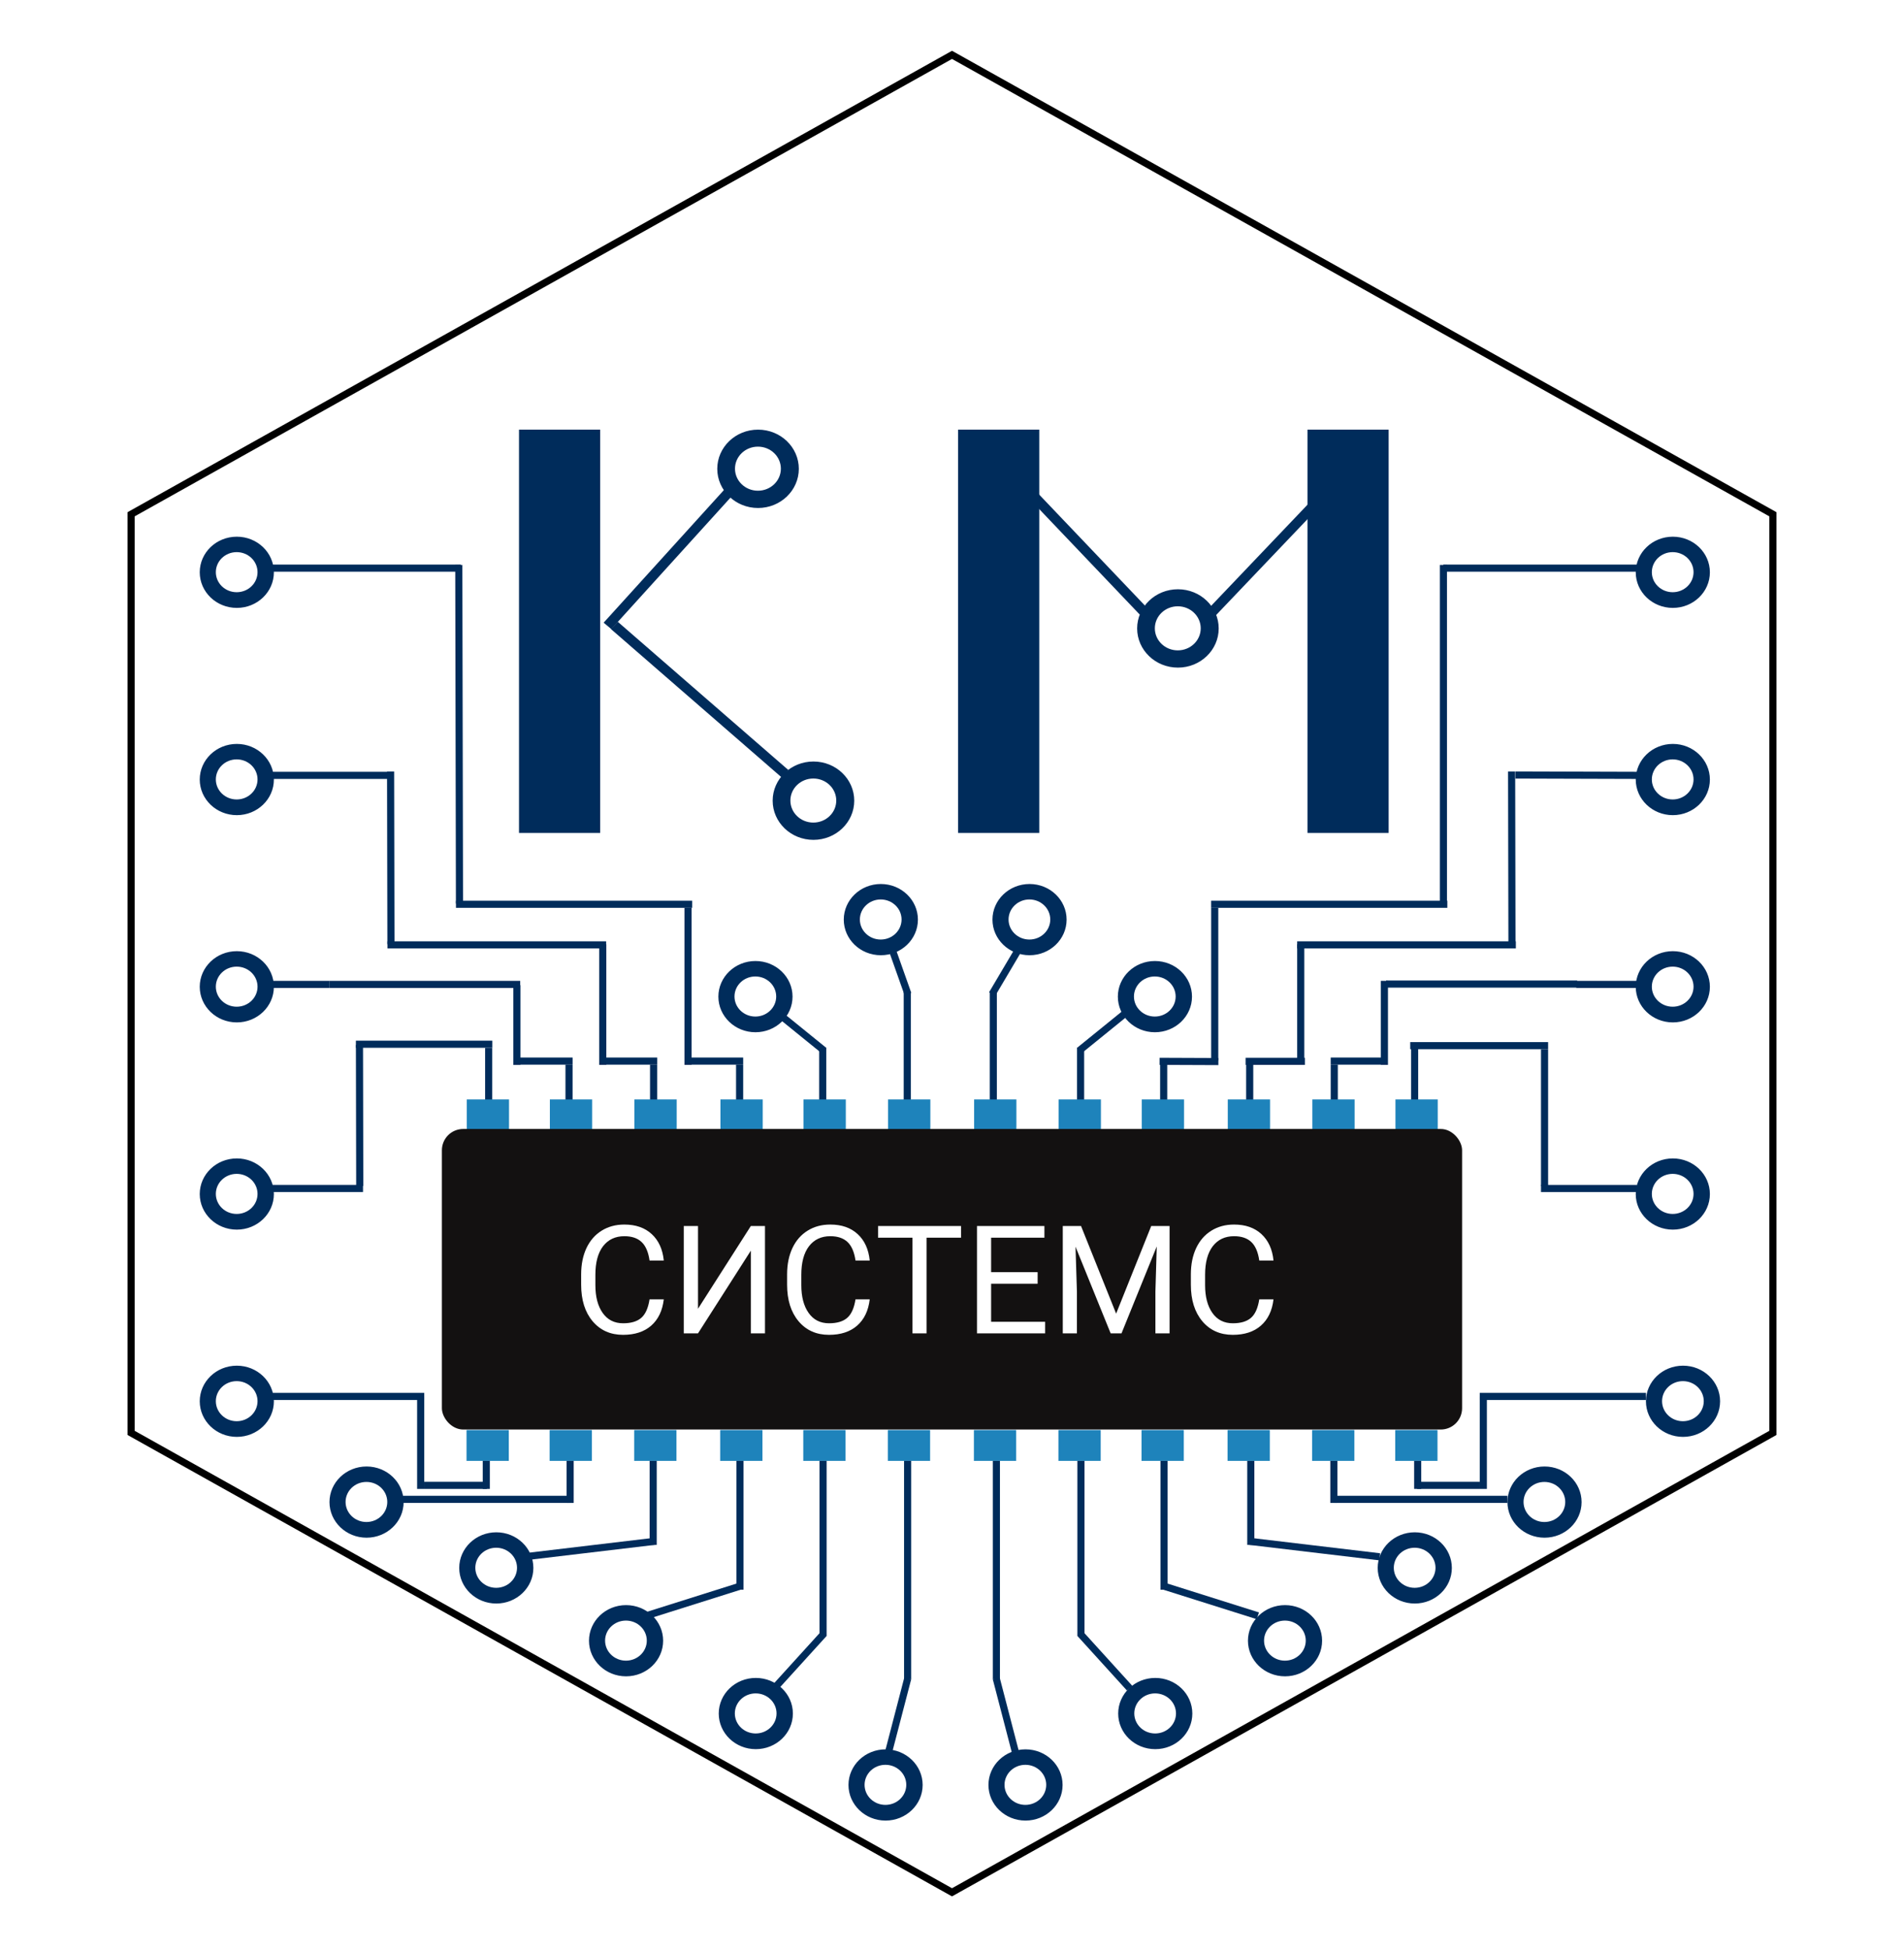 <svg width="84" height="86" viewBox="0 0 84 86" fill="none" xmlns="http://www.w3.org/2000/svg">
<g filter="url(#filter0_d)">
<line x1="40.026" y1="46.761" x2="40.026" y2="41.51" stroke="#002C5B" stroke-width="0.314"/>
<line x1="43.822" y1="46.761" x2="43.822" y2="41.51" stroke="#002C5B" stroke-width="0.314"/>
<line x1="36.296" y1="46.761" x2="36.296" y2="43.981" stroke="#002C5B" stroke-width="0.314"/>
<line y1="-0.157" x2="2.78" y2="-0.157" transform="matrix(0 -1 -1 0 47.516 46.761)" stroke="#002C5B" stroke-width="0.314"/>
<line x1="21.559" y1="43.981" x2="21.559" y2="46.761" stroke="#002C5B" stroke-width="0.314"/>
<line x1="32.63" y1="46.761" x2="32.63" y2="44.722" stroke="#002C5B" stroke-width="0.314"/>
<line x1="28.835" y1="46.761" x2="28.835" y2="44.722" stroke="#002C5B" stroke-width="0.314"/>
<line x1="25.104" y1="46.761" x2="25.104" y2="44.722" stroke="#002C5B" stroke-width="0.314"/>
<line y1="-0.157" x2="2.78" y2="-0.157" transform="matrix(0 1 1 0 62.567 43.981)" stroke="#002C5B" stroke-width="0.314"/>
<line y1="-0.157" x2="2.038" y2="-0.157" transform="matrix(0 -1 -1 0 51.182 46.761)" stroke="#002C5B" stroke-width="0.314"/>
<line y1="-0.157" x2="2.038" y2="-0.157" transform="matrix(0 -1 -1 0 54.977 46.761)" stroke="#002C5B" stroke-width="0.314"/>
<line y1="-0.157" x2="2.038" y2="-0.157" transform="matrix(0 -1 -1 0 58.708 46.761)" stroke="#002C5B" stroke-width="0.314"/>
<rect x="20.592" y="46.256" width="1.865" height="1.359" fill="#1E83BB"/>
<rect x="24.259" y="46.256" width="1.865" height="1.359" fill="#1E83BB"/>
<rect x="27.989" y="46.256" width="1.865" height="1.359" fill="#1E83BB"/>
<rect x="31.784" y="46.256" width="1.865" height="1.359" fill="#1E83BB"/>
<rect x="35.45" y="46.256" width="1.865" height="1.359" fill="#1E83BB"/>
<rect x="39.18" y="46.256" width="1.865" height="1.359" fill="#1E83BB"/>
<rect width="1.865" height="1.359" transform="matrix(-1 0 0 1 63.429 46.256)" fill="#1E83BB"/>
<rect width="1.865" height="1.359" transform="matrix(-1 0 0 1 59.763 46.256)" fill="#1E83BB"/>
<rect width="1.865" height="1.359" transform="matrix(-1 0 0 1 56.032 46.256)" fill="#1E83BB"/>
<rect width="1.865" height="1.359" transform="matrix(-1 0 0 1 52.237 46.256)" fill="#1E83BB"/>
<rect width="1.865" height="1.359" transform="matrix(-1 0 0 1 48.57 46.256)" fill="#1E83BB"/>
<rect width="1.865" height="1.359" transform="matrix(-1 0 0 1 44.841 46.256)" fill="#1E83BB"/>
<path d="M12.003 32.146C12.003 32.967 11.31 33.637 10.448 33.637C9.585 33.637 8.892 32.967 8.892 32.146C8.892 31.326 9.585 30.655 10.448 30.655C11.31 30.655 12.003 31.326 12.003 32.146Z" fill="#002C5B" stroke="#002C5B" stroke-width="0.16"/>
<ellipse cx="10.442" cy="32.141" rx="0.92" ry="0.884" fill="white"/>
<path d="M12.003 50.43C12.003 51.25 11.31 51.92 10.448 51.92C9.585 51.92 8.892 51.25 8.892 50.43C8.892 49.609 9.585 48.939 10.448 48.939C11.31 48.939 12.003 49.609 12.003 50.43Z" fill="#002C5B" stroke="#002C5B" stroke-width="0.16"/>
<ellipse cx="10.442" cy="50.424" rx="0.92" ry="0.884" fill="white"/>
<path d="M12.003 41.288C12.003 42.108 11.31 42.779 10.448 42.779C9.585 42.779 8.892 42.108 8.892 41.288C8.892 40.468 9.585 39.797 10.448 39.797C11.31 39.797 12.003 40.468 12.003 41.288Z" fill="#002C5B" stroke="#002C5B" stroke-width="0.16"/>
<ellipse cx="10.442" cy="41.283" rx="0.92" ry="0.884" fill="white"/>
<path d="M12.003 23.004C12.003 23.825 11.31 24.495 10.448 24.495C9.585 24.495 8.892 23.825 8.892 23.004C8.892 22.184 9.585 21.514 10.448 21.514C11.31 21.514 12.003 22.184 12.003 23.004Z" fill="#002C5B" stroke="#002C5B" stroke-width="0.16"/>
<ellipse cx="10.442" cy="22.999" rx="0.92" ry="0.884" fill="white"/>
<path d="M75.356 41.288C75.356 42.108 74.663 42.779 73.801 42.779C72.939 42.779 72.245 42.108 72.245 41.288C72.245 40.468 72.939 39.797 73.801 39.797C74.663 39.797 75.356 40.468 75.356 41.288Z" fill="#002C5B" stroke="#002C5B" stroke-width="0.16"/>
<ellipse cx="73.795" cy="41.283" rx="0.92" ry="0.884" fill="white"/>
<path d="M75.356 50.43C75.356 51.25 74.663 51.92 73.801 51.92C72.939 51.92 72.245 51.25 72.245 50.43C72.245 49.609 72.939 48.939 73.801 48.939C74.663 48.939 75.356 49.609 75.356 50.43Z" fill="#002C5B" stroke="#002C5B" stroke-width="0.16"/>
<ellipse cx="73.795" cy="50.424" rx="0.92" ry="0.884" fill="white"/>
<path d="M75.356 32.146C75.356 32.967 74.663 33.637 73.801 33.637C72.939 33.637 72.245 32.967 72.245 32.146C72.245 31.326 72.939 30.655 73.801 30.655C74.663 30.655 75.356 31.326 75.356 32.146Z" fill="#002C5B" stroke="#002C5B" stroke-width="0.16"/>
<ellipse cx="73.795" cy="32.141" rx="0.92" ry="0.884" fill="white"/>
<path d="M75.356 23.004C75.356 23.825 74.663 24.495 73.801 24.495C72.939 24.495 72.245 23.825 72.245 23.004C72.245 22.184 72.939 21.514 73.801 21.514C74.663 21.514 75.356 22.184 75.356 23.004Z" fill="#002C5B" stroke="#002C5B" stroke-width="0.16"/>
<ellipse cx="73.795" cy="22.999" rx="0.92" ry="0.884" fill="white"/>
<path d="M12.003 59.572C12.003 60.392 11.31 61.062 10.448 61.062C9.585 61.062 8.892 60.392 8.892 59.572C8.892 58.751 9.585 58.081 10.448 58.081C11.31 58.081 12.003 58.751 12.003 59.572Z" fill="#002C5B" stroke="#002C5B" stroke-width="0.16"/>
<ellipse cx="10.442" cy="59.567" rx="0.92" ry="0.884" fill="white"/>
<path d="M40.625 76.496C40.625 77.317 39.931 77.987 39.069 77.987C38.207 77.987 37.513 77.317 37.513 76.496C37.513 75.676 38.207 75.005 39.069 75.005C39.931 75.005 40.625 75.676 40.625 76.496Z" fill="#002C5B" stroke="#002C5B" stroke-width="0.16"/>
<ellipse cx="39.063" cy="76.491" rx="0.92" ry="0.884" fill="white"/>
<path d="M75.806 59.572C75.806 60.392 75.113 61.062 74.251 61.062C73.388 61.062 72.695 60.392 72.695 59.572C72.695 58.751 73.388 58.081 74.251 58.081C75.113 58.081 75.806 58.751 75.806 59.572Z" fill="#002C5B" stroke="#002C5B" stroke-width="0.16"/>
<ellipse cx="74.246" cy="59.567" rx="0.92" ry="0.884" fill="white"/>
<path d="M46.799 76.496C46.799 77.317 46.106 77.987 45.243 77.987C44.381 77.987 43.688 77.317 43.688 76.496C43.688 75.676 44.381 75.005 45.243 75.005C46.106 75.005 46.799 75.676 46.799 76.496Z" fill="#002C5B" stroke="#002C5B" stroke-width="0.16"/>
<ellipse cx="45.237" cy="76.491" rx="0.92" ry="0.884" fill="white"/>
<line x1="11.771" y1="50.184" x2="16.015" y2="50.184" stroke="#002C5B" stroke-width="0.314"/>
<line y1="-0.157" x2="6.22" y2="-0.157" transform="matrix(-0.002 -1 1 -0.002 16.028 50.073)" stroke="#002C5B" stroke-width="0.314"/>
<line x1="11.776" y1="41.183" x2="14.523" y2="41.183" stroke="#002C5B" stroke-width="0.314"/>
<line y1="-0.157" x2="2.701" y2="-0.157" transform="matrix(-1 0 0 1 72.243 41.34)" stroke="#002C5B" stroke-width="0.314"/>
<path d="M5.784 20.445L42 0.18L78.216 20.445V60.966L42 81.231L5.784 60.966V20.445Z" stroke="black" stroke-width="0.314"/>
<line x1="24.688" y1="16.712" x2="24.688" y2="34.502" stroke="#002C5B" stroke-width="3.581"/>
<line x1="44.06" y1="16.712" x2="44.06" y2="34.502" stroke="#002C5B" stroke-width="3.581"/>
<line x1="59.473" y1="16.712" x2="59.473" y2="34.502" stroke="#002C5B" stroke-width="3.581"/>
<line y1="-0.22" x2="8.182" y2="-0.22" transform="matrix(0.672 -0.741 0.767 0.641 26.969 25.509)" stroke="#002C5B" stroke-width="0.44"/>
<line y1="-0.22" x2="9.448" y2="-0.22" transform="matrix(0.69 0.724 -0.752 0.66 43.766 18.032)" stroke="#002C5B" stroke-width="0.44"/>
<line y1="-0.22" x2="9.448" y2="-0.22" transform="matrix(-0.69 0.724 0.752 0.66 59.956 18.276)" stroke="#002C5B" stroke-width="0.44"/>
<line y1="-0.22" x2="9.965" y2="-0.22" transform="matrix(0.755 0.656 -0.686 0.728 26.953 25.508)" stroke="#002C5B" stroke-width="0.44"/>
<path d="M35.154 18.44C35.154 19.342 34.392 20.08 33.443 20.08C32.495 20.08 31.732 19.342 31.732 18.44C31.732 17.537 32.495 16.8 33.443 16.8C34.392 16.8 35.154 17.537 35.154 18.44Z" fill="#002C5B" stroke="#002C5B" stroke-width="0.176"/>
<ellipse cx="33.438" cy="18.434" rx="1.012" ry="0.972" fill="white"/>
<path d="M37.599 33.079C37.599 33.981 36.836 34.719 35.887 34.719C34.939 34.719 34.176 33.981 34.176 33.079C34.176 32.176 34.939 31.439 35.887 31.439C36.836 31.439 37.599 32.176 37.599 33.079Z" fill="#002C5B" stroke="#002C5B" stroke-width="0.176"/>
<ellipse cx="35.882" cy="33.073" rx="1.012" ry="0.972" fill="white"/>
<path d="M40.416 38.325C40.416 39.146 39.723 39.816 38.86 39.816C37.998 39.816 37.305 39.146 37.305 38.325C37.305 37.505 37.998 36.834 38.86 36.834C39.723 36.834 40.416 37.505 40.416 38.325Z" fill="#002C5B" stroke="#002C5B" stroke-width="0.16"/>
<ellipse cx="38.855" cy="38.32" rx="0.92" ry="0.884" fill="white"/>
<path d="M17.727 64.019C17.727 64.839 17.034 65.509 16.172 65.509C15.31 65.509 14.616 64.839 14.616 64.019C14.616 63.198 15.31 62.528 16.172 62.528C17.034 62.528 17.727 63.198 17.727 64.019Z" fill="#002C5B" stroke="#002C5B" stroke-width="0.16"/>
<ellipse cx="16.166" cy="64.013" rx="0.92" ry="0.884" fill="white"/>
<path d="M23.451 66.922C23.451 67.742 22.758 68.413 21.896 68.413C21.034 68.413 20.34 67.742 20.34 66.922C20.34 66.102 21.034 65.431 21.896 65.431C22.758 65.431 23.451 66.102 23.451 66.922Z" fill="#002C5B" stroke="#002C5B" stroke-width="0.16"/>
<ellipse cx="21.89" cy="66.916" rx="0.92" ry="0.884" fill="white"/>
<path d="M29.176 70.134C29.176 70.954 28.483 71.624 27.62 71.624C26.758 71.624 26.065 70.954 26.065 70.134C26.065 69.313 26.758 68.643 27.62 68.643C28.483 68.643 29.176 69.313 29.176 70.134Z" fill="#002C5B" stroke="#002C5B" stroke-width="0.16"/>
<ellipse cx="27.615" cy="70.129" rx="0.92" ry="0.884" fill="white"/>
<path d="M34.9 73.346C34.9 74.166 34.207 74.837 33.344 74.837C32.482 74.837 31.789 74.166 31.789 73.346C31.789 72.525 32.482 71.855 33.344 71.855C34.207 71.855 34.9 72.525 34.9 73.346Z" fill="#002C5B" stroke="#002C5B" stroke-width="0.16"/>
<ellipse cx="33.339" cy="73.341" rx="0.92" ry="0.884" fill="white"/>
<path d="M69.696 64.019C69.696 64.839 69.003 65.509 68.141 65.509C67.279 65.509 66.585 64.839 66.585 64.019C66.585 63.198 67.279 62.528 68.141 62.528C69.003 62.528 69.696 63.198 69.696 64.019Z" fill="#002C5B" stroke="#002C5B" stroke-width="0.16"/>
<ellipse cx="68.135" cy="64.013" rx="0.92" ry="0.884" fill="white"/>
<path d="M63.972 66.922C63.972 67.742 63.279 68.413 62.417 68.413C61.554 68.413 60.861 67.742 60.861 66.922C60.861 66.102 61.554 65.431 62.417 65.431C63.279 65.431 63.972 66.102 63.972 66.922Z" fill="#002C5B" stroke="#002C5B" stroke-width="0.16"/>
<ellipse cx="62.411" cy="66.916" rx="0.92" ry="0.884" fill="white"/>
<path d="M58.248 70.134C58.248 70.954 57.555 71.624 56.692 71.624C55.83 71.624 55.137 70.954 55.137 70.134C55.137 69.313 55.83 68.643 56.692 68.643C57.555 68.643 58.248 69.313 58.248 70.134Z" fill="#002C5B" stroke="#002C5B" stroke-width="0.16"/>
<ellipse cx="56.687" cy="70.129" rx="0.92" ry="0.884" fill="white"/>
<path d="M52.523 73.346C52.523 74.166 51.83 74.837 50.968 74.837C50.105 74.837 49.412 74.166 49.412 73.346C49.412 72.525 50.105 71.855 50.968 71.855C51.83 71.855 52.523 72.525 52.523 73.346Z" fill="#002C5B" stroke="#002C5B" stroke-width="0.16"/>
<ellipse cx="50.962" cy="73.341" rx="0.92" ry="0.884" fill="white"/>
<path d="M46.976 38.325C46.976 39.146 46.283 39.816 45.421 39.816C44.559 39.816 43.865 39.146 43.865 38.325C43.865 37.505 44.559 36.834 45.421 36.834C46.283 36.834 46.976 37.505 46.976 38.325Z" fill="#002C5B" stroke="#002C5B" stroke-width="0.16"/>
<ellipse cx="45.415" cy="38.32" rx="0.92" ry="0.884" fill="white"/>
<path d="M52.508 41.722C52.508 42.543 51.815 43.213 50.952 43.213C50.09 43.213 49.397 42.543 49.397 41.722C49.397 40.902 50.09 40.231 50.952 40.231C51.815 40.231 52.508 40.902 52.508 41.722Z" fill="#002C5B" stroke="#002C5B" stroke-width="0.16"/>
<ellipse cx="50.947" cy="41.717" rx="0.92" ry="0.884" fill="white"/>
<path d="M34.885 41.722C34.885 42.543 34.191 43.213 33.329 43.213C32.467 43.213 31.773 42.543 31.773 41.722C31.773 40.902 32.467 40.231 33.329 40.231C34.191 40.231 34.885 40.902 34.885 41.722Z" fill="#002C5B" stroke="#002C5B" stroke-width="0.16"/>
<ellipse cx="33.324" cy="41.717" rx="0.92" ry="0.884" fill="white"/>
<path d="M53.678 25.481C53.678 26.384 52.915 27.121 51.967 27.121C51.019 27.121 50.256 26.384 50.256 25.481C50.256 24.579 51.019 23.841 51.967 23.841C52.915 23.841 53.678 24.579 53.678 25.481Z" fill="#002C5B" stroke="#002C5B" stroke-width="0.176"/>
<ellipse cx="51.961" cy="25.476" rx="1.012" ry="0.972" fill="white"/>
<rect x="19.495" y="47.56" width="45.009" height="13.257" rx="0.939" fill="#131111"/>
<rect x="20.582" y="60.842" width="1.865" height="1.359" fill="#1E83BB"/>
<rect x="24.248" y="60.842" width="1.865" height="1.359" fill="#1E83BB"/>
<rect x="27.979" y="60.842" width="1.865" height="1.359" fill="#1E83BB"/>
<rect x="31.773" y="60.842" width="1.865" height="1.359" fill="#1E83BB"/>
<rect x="35.439" y="60.842" width="1.865" height="1.359" fill="#1E83BB"/>
<rect x="39.169" y="60.842" width="1.865" height="1.359" fill="#1E83BB"/>
<rect width="1.865" height="1.359" transform="matrix(-1 0 0 1 63.419 60.842)" fill="#1E83BB"/>
<rect width="1.865" height="1.359" transform="matrix(-1 0 0 1 59.752 60.842)" fill="#1E83BB"/>
<rect width="1.865" height="1.359" transform="matrix(-1 0 0 1 56.022 60.842)" fill="#1E83BB"/>
<rect width="1.865" height="1.359" transform="matrix(-1 0 0 1 52.226 60.842)" fill="#1E83BB"/>
<rect width="1.865" height="1.359" transform="matrix(-1 0 0 1 48.56 60.842)" fill="#1E83BB"/>
<rect width="1.865" height="1.359" transform="matrix(-1 0 0 1 44.831 60.842)" fill="#1E83BB"/>
<line y1="-0.157" x2="2.25" y2="-0.157" transform="matrix(0.334 0.942 -0.95 0.311 39.154 39.534)" stroke="#002C5B" stroke-width="0.314"/>
<line y1="-0.157" x2="2.318" y2="-0.157" transform="matrix(-0.509 0.861 -0.878 -0.479 44.815 39.534)" stroke="#002C5B" stroke-width="0.314"/>
<line y1="-0.157" x2="2.649" y2="-0.157" transform="matrix(-0.777 -0.63 0.66 -0.751 36.453 43.981)" stroke="#002C5B" stroke-width="0.314"/>
<line y1="-0.157" x2="2.649" y2="-0.157" transform="matrix(0.777 -0.63 -0.66 -0.751 47.516 43.981)" stroke="#002C5B" stroke-width="0.314"/>
<line y1="-0.157" x2="6.019" y2="-0.157" transform="matrix(1 0 -0 1 15.701 43.979)" stroke="#002C5B" stroke-width="0.314"/>
<line x1="30.343" y1="44.566" x2="32.787" y2="44.566" stroke="#002C5B" stroke-width="0.314"/>
<line x1="26.549" y1="44.566" x2="28.993" y2="44.566" stroke="#002C5B" stroke-width="0.314"/>
<line x1="22.818" y1="44.566" x2="25.262" y2="44.566" stroke="#002C5B" stroke-width="0.314"/>
<line x1="30.354" y1="44.733" x2="30.354" y2="37.804" stroke="#002C5B" stroke-width="0.314"/>
<line x1="26.592" y1="44.733" x2="26.592" y2="39.41" stroke="#002C5B" stroke-width="0.314"/>
<line x1="22.805" y1="44.735" x2="22.805" y2="41.215" stroke="#002C5B" stroke-width="0.314"/>
<line y1="-0.157" x2="8.554" y2="-0.157" transform="matrix(1 1.42843e-05 -1.54879e-05 1 11.771 22.978)" stroke="#002C5B" stroke-width="0.314"/>
<line x1="11.771" y1="31.962" x2="17.109" y2="31.962" stroke="#002C5B" stroke-width="0.314"/>
<line y1="-0.157" x2="14.939" y2="-0.157" transform="matrix(0.002 1 -1 0.002 20.084 22.68)" stroke="#002C5B" stroke-width="0.314"/>
<line y1="-0.157" x2="7.62" y2="-0.157" transform="matrix(0.002 1 -1 0.002 17.075 31.791)" stroke="#002C5B" stroke-width="0.314"/>
<line x1="20.116" y1="37.648" x2="30.536" y2="37.648" stroke="#002C5B" stroke-width="0.314"/>
<line x1="17.093" y1="39.439" x2="26.741" y2="39.439" stroke="#002C5B" stroke-width="0.314"/>
<line x1="14.523" y1="41.183" x2="22.949" y2="41.183" stroke="#002C5B" stroke-width="0.314"/>
<line y1="-0.157" x2="4.245" y2="-0.157" transform="matrix(-1 0 0 1 72.23 50.342)" stroke="#002C5B" stroke-width="0.314"/>
<line x1="68.142" y1="50.073" x2="68.142" y2="44.042" stroke="#002C5B" stroke-width="0.314"/>
<line x1="68.299" y1="43.885" x2="62.215" y2="43.885" stroke="#002C5B" stroke-width="0.314"/>
<line y1="-0.157" x2="2.593" y2="-0.157" transform="matrix(-1 -0.004 0.004 -1 53.752 44.429)" stroke="#002C5B" stroke-width="0.314"/>
<line x1="57.57" y1="44.576" x2="54.953" y2="44.576" stroke="#002C5B" stroke-width="0.314"/>
<line y1="-0.157" x2="2.444" y2="-0.157" transform="matrix(-1 0 0 1 61.152 44.723)" stroke="#002C5B" stroke-width="0.314"/>
<line y1="-0.157" x2="6.733" y2="-0.157" transform="matrix(0 -1 -1 0 53.434 44.537)" stroke="#002C5B" stroke-width="0.314"/>
<line y1="-0.157" x2="5.127" y2="-0.157" transform="matrix(0 -1 -1 0 57.228 44.537)" stroke="#002C5B" stroke-width="0.314"/>
<line x1="61.077" y1="44.733" x2="61.077" y2="41.026" stroke="#002C5B" stroke-width="0.314"/>
<line y1="-0.157" x2="8.554" y2="-0.157" transform="matrix(-1 1.42843e-05 1.54879e-05 1 72.23 22.978)" stroke="#002C5B" stroke-width="0.314"/>
<line y1="-0.157" x2="5.37" y2="-0.157" transform="matrix(-1 -0.003 0.003 -1 72.23 31.805)" stroke="#002C5B" stroke-width="0.314"/>
<line y1="-0.157" x2="15.001" y2="-0.157" transform="matrix(0 1 -1 0 63.523 22.68)" stroke="#002C5B" stroke-width="0.314"/>
<line y1="-0.157" x2="7.62" y2="-0.157" transform="matrix(0.002 1 -1 0.002 66.532 31.791)" stroke="#002C5B" stroke-width="0.314"/>
<line y1="-0.157" x2="10.42" y2="-0.157" transform="matrix(-1 0 0 1 63.853 37.805)" stroke="#002C5B" stroke-width="0.314"/>
<line y1="-0.157" x2="9.648" y2="-0.157" transform="matrix(-1 0 0 1 66.876 39.596)" stroke="#002C5B" stroke-width="0.314"/>
<line y1="-0.157" x2="8.426" y2="-0.157" transform="matrix(-1 0 0 1 69.577 41.325)" stroke="#002C5B" stroke-width="0.314"/>
<line x1="43.958" y1="62.201" x2="43.958" y2="71.837" stroke="#002C5B" stroke-width="0.314"/>
<line x1="47.688" y1="62.201" x2="47.688" y2="69.922" stroke="#002C5B" stroke-width="0.314"/>
<line x1="51.354" y1="62.201" x2="51.354" y2="67.884" stroke="#002C5B" stroke-width="0.314"/>
<line x1="62.545" y1="62.201" x2="62.545" y2="63.436" stroke="#002C5B" stroke-width="0.314"/>
<line x1="58.847" y1="62.201" x2="58.847" y2="64.055" stroke="#002C5B" stroke-width="0.314"/>
<line x1="55.182" y1="62.201" x2="55.182" y2="65.907" stroke="#002C5B" stroke-width="0.314"/>
<line x1="65.441" y1="59.36" x2="65.441" y2="63.437" stroke="#002C5B" stroke-width="0.314"/>
<line x1="65.283" y1="59.357" x2="72.615" y2="59.357" stroke="#002C5B" stroke-width="0.314"/>
<line x1="58.851" y1="63.897" x2="66.505" y2="63.897" stroke="#002C5B" stroke-width="0.314"/>
<line x1="62.518" y1="63.28" x2="65.284" y2="63.28" stroke="#002C5B" stroke-width="0.314"/>
<line y1="-0.157" x2="3.319" y2="-0.157" transform="matrix(0.252 0.968 -0.972 0.233 43.8 71.837)" stroke="#002C5B" stroke-width="0.314"/>
<line y1="-0.157" x2="3.254" y2="-0.157" transform="matrix(0.672 0.74 -0.767 0.642 47.531 69.922)" stroke="#002C5B" stroke-width="0.314"/>
<line y1="-0.157" x2="4.316" y2="-0.157" transform="matrix(0.954 0.301 -0.323 0.946 51.325 67.884)" stroke="#002C5B" stroke-width="0.314"/>
<line y1="-0.157" x2="5.765" y2="-0.157" transform="matrix(0.993 0.118 -0.128 0.992 55.121 65.907)" stroke="#002C5B" stroke-width="0.314"/>
<line y1="-0.157" x2="9.636" y2="-0.157" transform="matrix(0 1 1 0 40.199 62.201)" stroke="#002C5B" stroke-width="0.314"/>
<line y1="-0.157" x2="7.721" y2="-0.157" transform="matrix(0 1 1 0 36.469 62.201)" stroke="#002C5B" stroke-width="0.314"/>
<line y1="-0.157" x2="5.683" y2="-0.157" transform="matrix(0 1 1 0 32.803 62.201)" stroke="#002C5B" stroke-width="0.314"/>
<line y1="-0.157" x2="1.235" y2="-0.157" transform="matrix(0 1 1 0 21.611 62.201)" stroke="#002C5B" stroke-width="0.314"/>
<line y1="-0.157" x2="1.854" y2="-0.157" transform="matrix(0 1 1 0 25.31 62.201)" stroke="#002C5B" stroke-width="0.314"/>
<line y1="-0.157" x2="3.707" y2="-0.157" transform="matrix(0 1 1 0 28.974 62.201)" stroke="#002C5B" stroke-width="0.314"/>
<line y1="-0.157" x2="4.077" y2="-0.157" transform="matrix(0 1 1 0 18.716 59.36)" stroke="#002C5B" stroke-width="0.314"/>
<line y1="-0.157" x2="7.333" y2="-0.157" transform="matrix(-1 0 0 1 18.717 59.514)" stroke="#002C5B" stroke-width="0.314"/>
<line y1="-0.157" x2="7.654" y2="-0.157" transform="matrix(-1 0 0 1 25.148 64.054)" stroke="#002C5B" stroke-width="0.314"/>
<line y1="-0.157" x2="2.766" y2="-0.157" transform="matrix(-1 0 0 1 21.482 63.437)" stroke="#002C5B" stroke-width="0.314"/>
<line y1="-0.157" x2="3.319" y2="-0.157" transform="matrix(-0.252 0.968 0.972 0.233 40.199 71.837)" stroke="#002C5B" stroke-width="0.314"/>
<line y1="-0.157" x2="3.254" y2="-0.157" transform="matrix(-0.672 0.74 0.767 0.642 36.469 69.922)" stroke="#002C5B" stroke-width="0.314"/>
<line y1="-0.157" x2="4.316" y2="-0.157" transform="matrix(-0.954 0.301 0.323 0.946 32.674 67.884)" stroke="#002C5B" stroke-width="0.314"/>
<line y1="-0.157" x2="5.765" y2="-0.157" transform="matrix(-0.993 0.118 0.128 0.992 28.879 65.907)" stroke="#002C5B" stroke-width="0.314"/>
<path d="M29.285 55.074C29.226 55.575 29.041 55.962 28.729 56.235C28.419 56.506 28.006 56.641 27.49 56.641C26.93 56.641 26.482 56.441 26.143 56.039C25.807 55.638 25.639 55.102 25.639 54.43V53.975C25.639 53.535 25.717 53.148 25.873 52.814C26.032 52.48 26.255 52.224 26.543 52.046C26.832 51.866 27.166 51.776 27.545 51.776C28.048 51.776 28.451 51.917 28.755 52.199C29.058 52.479 29.235 52.867 29.285 53.363H28.657C28.603 52.986 28.485 52.713 28.303 52.544C28.123 52.375 27.87 52.29 27.545 52.29C27.146 52.29 26.833 52.438 26.605 52.732C26.38 53.027 26.267 53.447 26.267 53.991V54.449C26.267 54.963 26.374 55.372 26.589 55.675C26.803 55.979 27.104 56.131 27.49 56.131C27.837 56.131 28.102 56.053 28.286 55.896C28.473 55.738 28.596 55.464 28.657 55.074H29.285ZM33.125 51.841H33.749V56.576H33.125V52.928L30.794 56.576H30.166V51.841H30.794V55.49L33.125 51.841ZM38.37 55.074C38.312 55.575 38.126 55.962 37.814 56.235C37.504 56.506 37.091 56.641 36.575 56.641C36.016 56.641 35.567 56.441 35.229 56.039C34.893 55.638 34.725 55.102 34.725 54.43V53.975C34.725 53.535 34.803 53.148 34.959 52.814C35.117 52.48 35.341 52.224 35.629 52.046C35.917 51.866 36.251 51.776 36.63 51.776C37.133 51.776 37.537 51.917 37.84 52.199C38.144 52.479 38.32 52.867 38.37 53.363H37.743C37.688 52.986 37.57 52.713 37.388 52.544C37.208 52.375 36.956 52.29 36.63 52.29C36.232 52.29 35.918 52.438 35.691 52.732C35.465 53.027 35.352 53.447 35.352 53.991V54.449C35.352 54.963 35.46 55.372 35.675 55.675C35.889 55.979 36.189 56.131 36.575 56.131C36.922 56.131 37.188 56.053 37.372 55.896C37.558 55.738 37.682 55.464 37.743 55.074H38.37ZM42.399 52.355H40.877V56.576H40.256V52.355H38.738V51.841H42.399V52.355ZM45.778 54.388H43.726V56.066H46.109V56.576H43.102V51.841H46.077V52.355H43.726V53.877H45.778V54.388ZM47.693 51.841L49.241 55.705L50.789 51.841H51.599V56.576H50.974V54.732L51.033 52.742L49.478 56.576H49L47.449 52.752L47.511 54.732V56.576H46.887V51.841H47.693ZM56.184 55.074C56.125 55.575 55.94 55.962 55.627 56.235C55.318 56.506 54.904 56.641 54.389 56.641C53.829 56.641 53.38 56.441 53.042 56.039C52.706 55.638 52.538 55.102 52.538 54.43V53.975C52.538 53.535 52.616 53.148 52.772 52.814C52.931 52.48 53.154 52.224 53.442 52.046C53.731 51.866 54.065 51.776 54.444 51.776C54.947 51.776 55.35 51.917 55.654 52.199C55.957 52.479 56.134 52.867 56.184 53.363H55.556C55.502 52.986 55.384 52.713 55.202 52.544C55.022 52.375 54.769 52.29 54.444 52.29C54.045 52.29 53.732 52.438 53.504 52.732C53.279 53.027 53.166 53.447 53.166 53.991V54.449C53.166 54.963 53.273 55.372 53.488 55.675C53.702 55.979 54.003 56.131 54.389 56.131C54.735 56.131 55.001 56.053 55.185 55.896C55.372 55.738 55.495 55.464 55.556 55.074H56.184Z" fill="white"/>
</g>
<defs>
<filter id="filter0_d" x="3.387" y="0" width="77.226" height="85.891" filterUnits="userSpaceOnUse" color-interpolation-filters="sRGB">
<feFlood flood-opacity="0" result="BackgroundImageFix"/>
<feColorMatrix in="SourceAlpha" type="matrix" values="0 0 0 0 0 0 0 0 0 0 0 0 0 0 0 0 0 0 127 0"/>
<feOffset dy="2.24"/>
<feGaussianBlur stdDeviation="1.12"/>
<feColorMatrix type="matrix" values="0 0 0 0 0 0 0 0 0 0 0 0 0 0 0 0 0 0 0.25 0"/>
<feBlend mode="normal" in2="BackgroundImageFix" result="effect1_dropShadow"/>
<feBlend mode="normal" in="SourceGraphic" in2="effect1_dropShadow" result="shape"/>
</filter>
</defs>
</svg>
